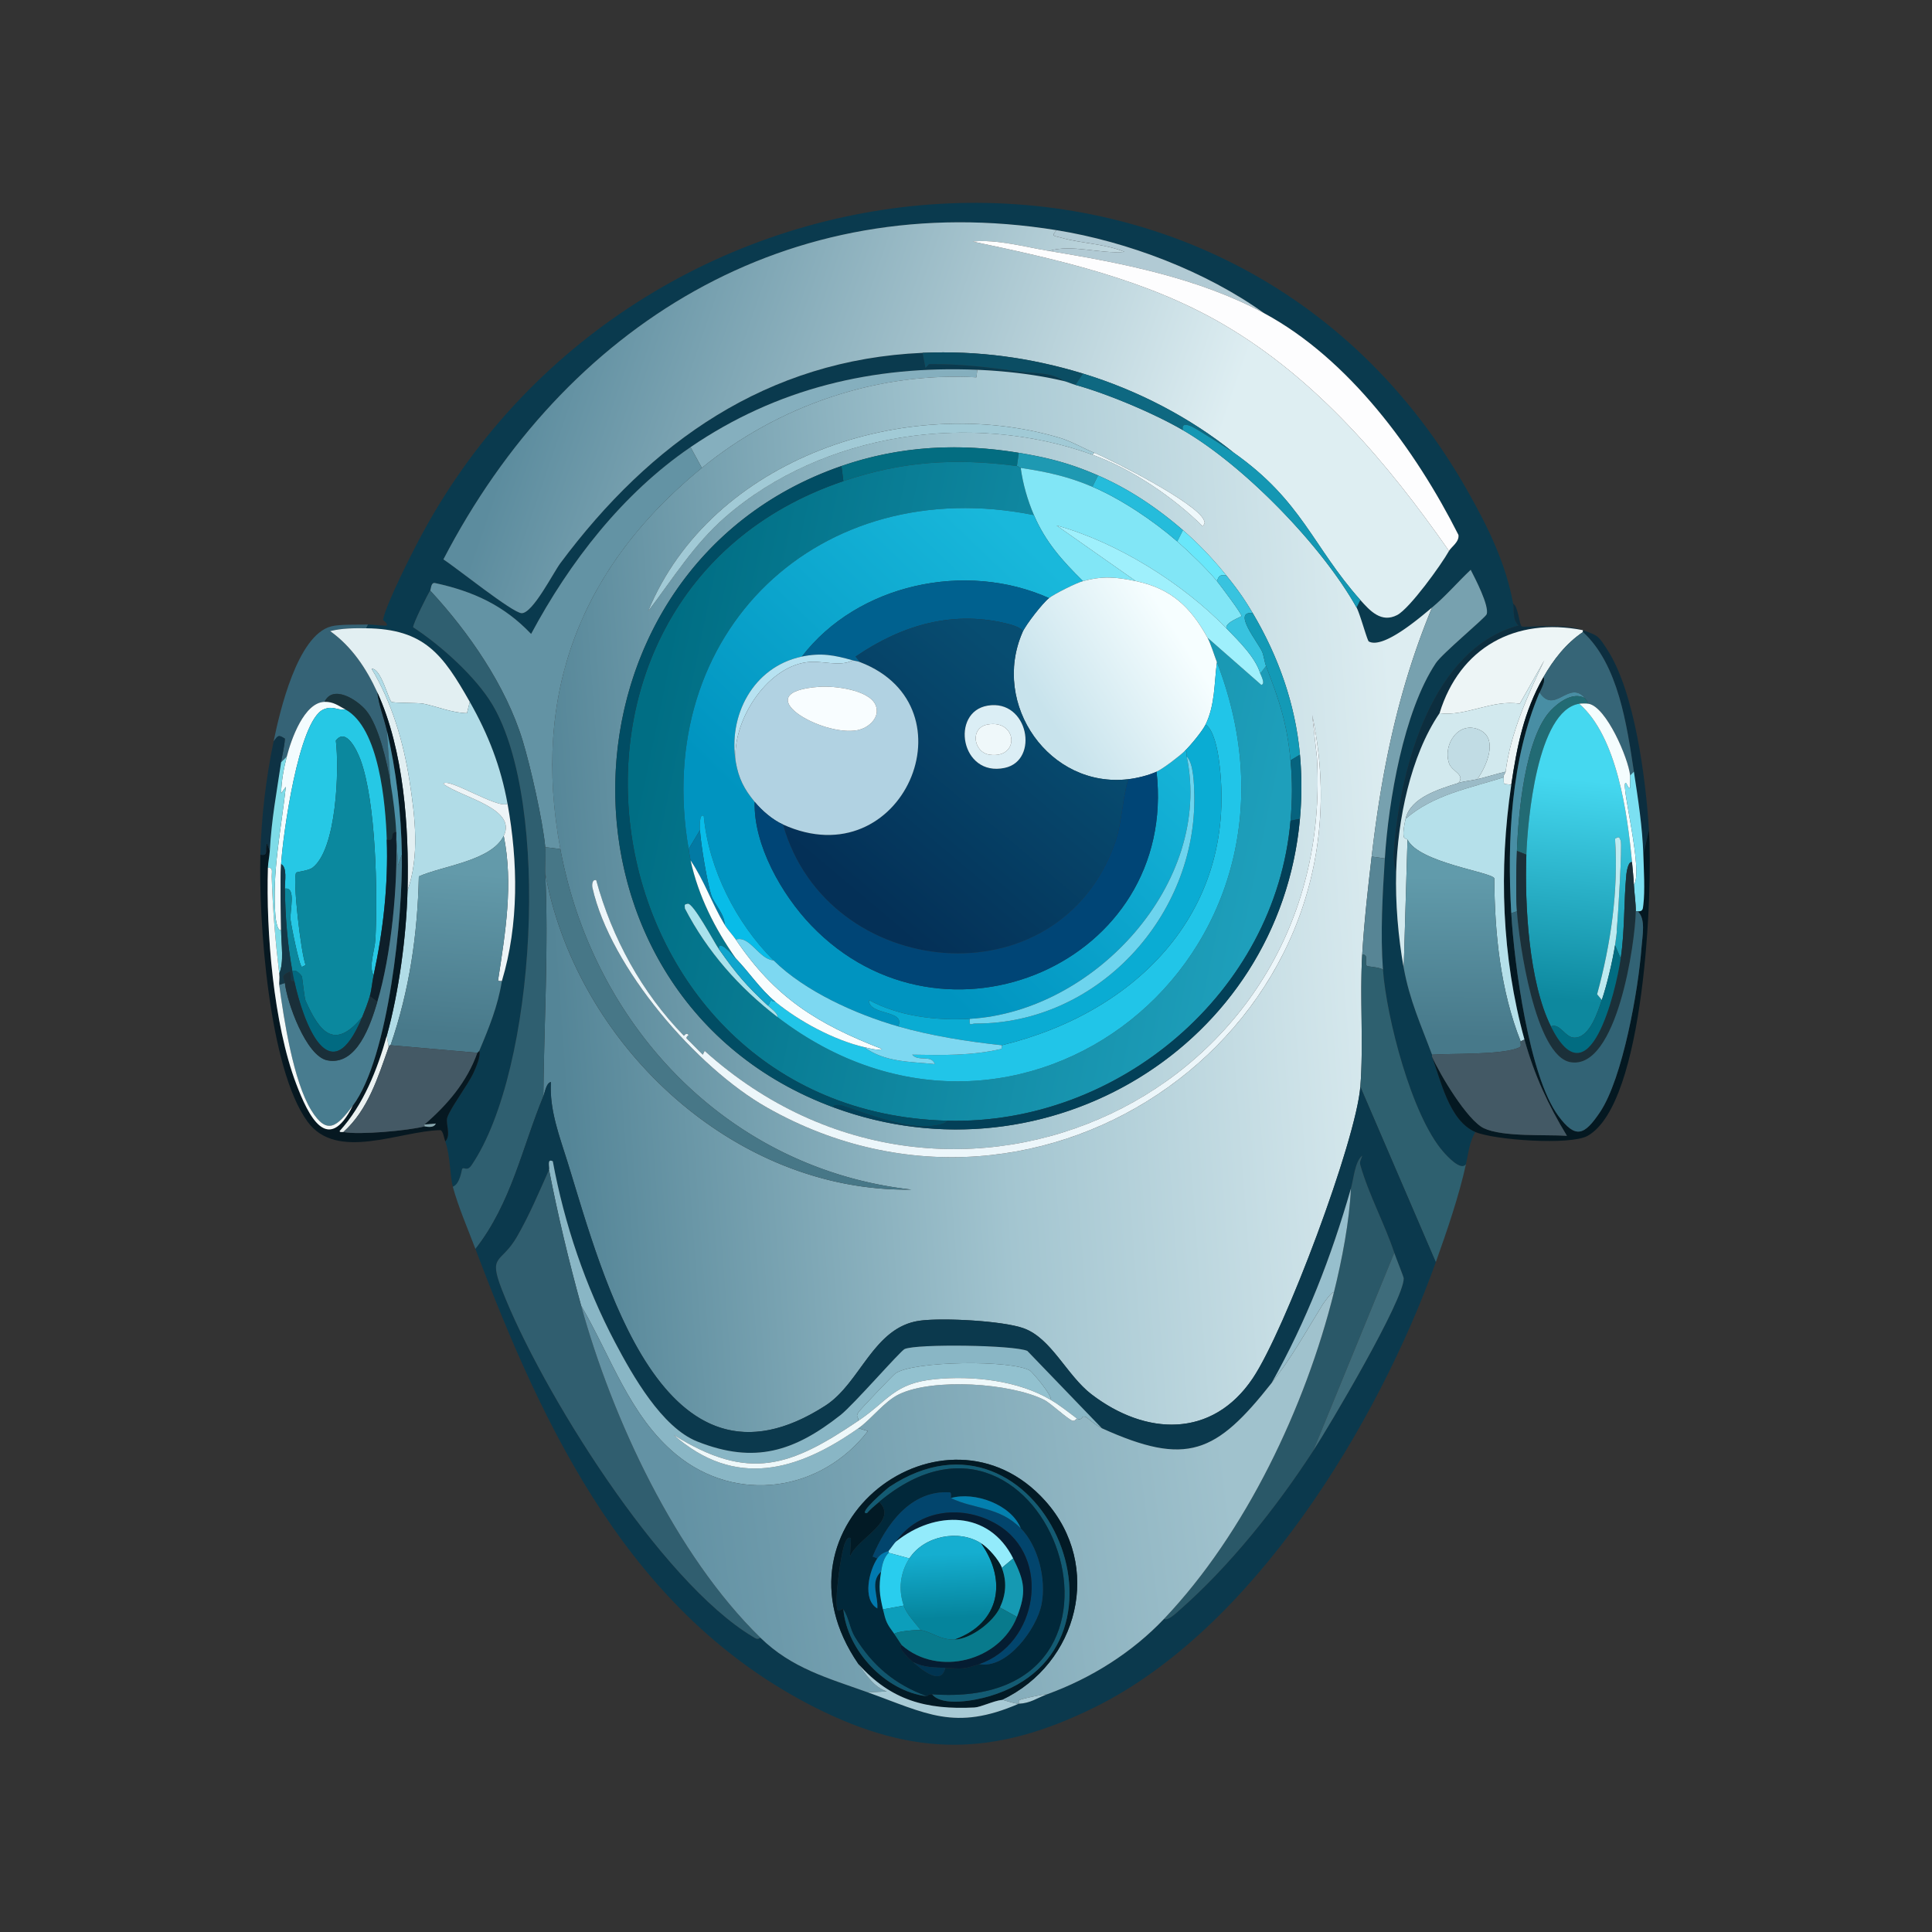 <svg xmlns="http://www.w3.org/2000/svg" width="1024" height="1024"><rect width="100%" height="100%" fill="#333333" stroke="none"/><defs><linearGradient id="a" x1="298.304" x2="747.532" y1="153.519" y2="307.854" gradientUnits="userSpaceOnUse"><stop offset="0%" style="stop-color:#5c8c9e"/><stop offset="74.737%" style="stop-color:#deeef2"/></linearGradient></defs><defs><linearGradient id="b" x1="744.411" x2="292.6" y1="461.996" y2="494.801" gradientUnits="userSpaceOnUse"><stop offset="0%" style="stop-color:#ddedf1"/><stop offset="48.786%" style="stop-color:#a3c5d0"/><stop offset="100%" style="stop-color:#548597"/></linearGradient></defs><defs><linearGradient id="c" x1="344.526" x2="670.521" y1="385.825" y2="453.768" gradientUnits="userSpaceOnUse"><stop offset="0%" style="stop-color:#006e84"/><stop offset="100%" style="stop-color:#1e9fbb"/></linearGradient></defs><defs><linearGradient id="d" x1="579.153" x2="412.451" y1="320.706" y2="494.751" gradientUnits="userSpaceOnUse"><stop offset="0%" style="stop-color:#19b8db"/><stop offset="84.232%" style="stop-color:#0094c0"/></linearGradient></defs><defs><linearGradient id="e" x1="626.343" x2="557.208" y1="338.596" y2="382.69" gradientUnits="userSpaceOnUse"><stop offset="0%" style="stop-color:#f6feff"/><stop offset="100%" style="stop-color:#c8e3ec"/></linearGradient></defs><defs><linearGradient id="f" x1="553.426" x2="456.112" y1="361.824" y2="477.284" gradientUnits="userSpaceOnUse"><stop offset="0%" style="stop-color:#074d71"/><stop offset="100%" style="stop-color:#043057"/></linearGradient></defs><defs><linearGradient id="g" x1="842.097" x2="830.996" y1="413.769" y2="530.241" gradientUnits="userSpaceOnUse"><stop offset="0%" style="stop-color:#45d8f0"/><stop offset="100%" style="stop-color:#0d889e"/></linearGradient></defs><defs><linearGradient id="h" x1="241.391" x2="234.995" y1="462.236" y2="547.997" gradientUnits="userSpaceOnUse"><stop offset="0%" style="stop-color:#639aaa"/><stop offset="100%" style="stop-color:#48798a"/></linearGradient></defs><defs><linearGradient id="i" x1="775.874" x2="775.018" y1="464.834" y2="549.829" gradientUnits="userSpaceOnUse"><stop offset="0%" style="stop-color:#619bab"/><stop offset="100%" style="stop-color:#47798a"/></linearGradient></defs><defs><linearGradient id="j" x1="649.894" x2="361.344" y1="775.469" y2="813.153" gradientUnits="userSpaceOnUse"><stop offset="0%" style="stop-color:#a0c2cd"/><stop offset="100%" style="stop-color:#6392a4"/></linearGradient></defs><defs><linearGradient id="k" x1="502.099" x2="503.755" y1="823.524" y2="857.483" gradientUnits="userSpaceOnUse"><stop offset="0%" style="stop-color:#15aed0"/><stop offset="100%" style="stop-color:#05849c"/></linearGradient></defs><path fill="#0a3a4e" d="M802 320c.493 2.732-.403 9.163 3 11.5-45.923 12.305-62.483 74.915-66 117-.32 3.832-.577 9.961 1 13.5-.483 16.254 1.073 34.979 4 51 3.169 17.345 9.055 30.006 15 46 .109.293-.111.708 0 1 4.416 11.652 8.913 34.014 23 40-3.121 4.946-3.775 11.387-5 17-2.614 3.966-10.055-4.283-12-6.5-16.816-19.169-30.138-71.212-32-96.5-1.408-19.127-.225-39.853 1-59 1.947-30.441 9.927-77.796 27-103.5 3.505-5.277 26.47-24.202 27-26 1.342-4.552-6.13-18.888-8.5-23.5-6.921 6.534-13.176 13.909-20.5 20-5.729 4.764-25.744 22.22-33.5 18-.841-.457-4.66-14.719-6.5-18l2-4c5.183 5.821 11.117 12.306 19.5 8 6.621-3.401 23.474-26.782 27.5-34 1.193-2.14 5.563-4.804 5-8.5-22.607-44.816-57.894-93.201-103-117.5-30.962-22.217-72.285-37.91-110-44-142.405-22.996-260.77 50.676-325 174.5 6.365 3.991 36.698 28.437 41.5 28.5 5.899.078 16.765-21.484 20.5-26.5 47.647-63.98 109.456-107.886 192-111.5l1.5 8c.596-.392 1.694-1.997 2-2 17.339-.19 33.216 1.904 48 4 8.011 1.136 16.585.081 23.5 5-14.57-3.498-31.007-5.364-46-6-55.274-2.344-106.357 9.842-152 41-35.96 24.548-64.087 60.85-84.5 99-14.413-15.168-30.729-22.618-51-27-2.174-.361-2.062 3.334-2.5 4-1.439 2.191-9.424 18.163-9 19.5 14.38 9.333 33.174 26.145 42 41 30.992 52.162 23.175 193.535-11 244-2.506 3.701-4.039.79-5 2-.356.448-1.05 7.971-5 9.5-1.507-5.475-1.321-16.545-4-24 3.183-3.32.133-9.326 1-12.5 1.262-4.62 11.198-17.783 14-24 1.182-2.622 3.939-8.699 3-11.5 5.176-12.188 9.929-23.945 12-37 9.066-30.108 8.596-63.126 3-94-3.572-19.706-10.184-36.719-20-54-14.192-24.983-23.936-38.68-55-39l1-2c1.911-.068 9.79.955 10 .5.589-1.276-2.067-2.661-2-3 1.742-8.788 16.045-36.876 21-46 116.513-214.539 429.008-243.282 554-22 10.604 18.773 20.137 38.093 24 59.5"/><path fill="url(#a)" d="M560 122c-3.026 3.486-1.522 2.816 2.5 4 10.151 2.987 23.217 3.161 33.5 7.5-12.975 1.164-27.956-4.209-40-.5-13.205-2.183-27.329-6.246-40.5-5 45.889 9.672 92.222 20.136 133 44 49.524 28.983 87.069 73.541 119.5 120-4.026 7.218-20.879 30.599-27.5 34-8.383 4.306-14.317-2.179-19.5-8-25.332-28.451-30.821-52.451-67-78-23.475-18.88-51.281-33.24-80-42-27.695-8.447-55.812-12.278-85-11-82.544 3.614-144.353 47.52-192 111.5-3.735 5.016-14.601 26.578-20.5 26.5-4.802-.063-35.135-24.509-41.5-28.5C299.23 172.676 417.595 99.004 560 122" style="fill:url(#a)"/>/&gt;<path fill="#b1cad4" d="M670 166c-34.743-18.717-75.324-26.608-114-33 12.044-3.709 27.025 1.664 40 .5-10.283-4.339-23.349-4.513-33.5-7.5-4.022-1.184-5.526-.514-2.5-4 37.715 6.09 79.038 21.783 110 44"/><path fill="#fdfdfe" d="M556 133c38.676 6.392 79.257 14.283 114 33 45.106 24.299 80.393 72.684 103 117.5.563 3.696-3.807 6.36-5 8.5-32.431-46.459-69.976-91.017-119.5-120-40.778-23.864-87.111-34.328-133-44 13.171-1.246 27.295 2.817 40.5 5"/><path fill="#0b4d63" d="m574 198-4 6c-1.99-.552-4.241-1.578-6-2-6.915-4.919-15.489-3.864-23.5-5-14.784-2.096-30.661-4.19-48-4-.306.003-1.404 1.608-2 2l-1.5-8c29.188-1.278 57.305 2.553 85 11"/><path fill="#85afbe" d="m518 196-.5 4c-52.375-2.97-105.236 15.021-145.5 48l-6-11c45.643-31.158 96.726-43.344 152-41"/><path fill="url(#b)" d="M564 202c1.759.422 4.01 1.448 6 2 17.204 4.773 41.579 15.039 57 24 32.568 18.925 73.564 61.129 92 94 1.84 3.281 5.659 17.543 6.5 18 7.756 4.22 27.771-13.236 33.5-18-17.811 42.962-26.626 85.816-32 132-2 17.19-3.986 34.765-5 52-1.333 22.654.784 47.744-1 70-2.303 28.726-39.952 129.13-57 154.5-21.524 32.03-56.814 30.475-85.5 8.5-13.098-10.034-21.227-29.736-36-35-11.273-4.017-43.151-5.632-55-4-24.653 3.396-31.307 32.954-50 45-86.273 55.594-117.788-68.096-136.5-128.5-4.347-14.033-9.883-28.063-9-43-2.473.452-3.11 5.345-4 7.5.344-39.036 2.815-78.983 1-118 16.619 90.4 99.608 168.956 194 167.5-96.899-10.867-168.5-86.384-186-180.5-15.359-82.606 10.727-149.356 75-202 40.264-32.979 93.125-50.97 145.5-48l.5-4c14.993.636 31.43 2.502 46 6m15 39c20.619 7.462 42.991 22.531 58.5 38 1.104-1.925 1.304-1.712.5-3.5-4.046-8.991-47.522-31.162-58-35.5-6.1-2.525-12.103-6.105-18.5-8-80.94-23.974-184.576 10.861-218 92 13.236-17.393 24.328-35.52 41-50 51.764-44.959 130.734-56.076 194.5-33m-133 6c-156.686 54.119-161.679 281.92-4 340 112.781 41.542 236.108-32.495 247-153a189.6 189.6 0 0 0 0-34c-2.429-26.781-11.41-52.043-25-75-4.69-7.923-8.252-12.869-14-20-7.03-8.723-14.525-16.678-23-24-13.58-11.731-28.474-21.797-45-29-14.617-6.371-26.291-9.414-42-12-31.232-5.141-62.577-3.853-94 7m249.5 132 2.5 22.5C708.306 580.279 504.17 674.518 373.5 557l-1 2c-2.89-2.77-5.589-5.754-8.5-8.5-.759-.716 1.08-1.922 1-2-1.476-1.431-2.411.591-2.5.5-22.266-22.799-38.118-51.807-46.5-82.5-2.273-.581-2.281 2.744-2 4 9.493 42.373 55.11 95.301 92.5 116.5 146.634 83.137 324.333-42.645 289-208" style="fill:url(#b)"/>/&gt;<path fill="#0e6881" d="M654 240c-1.489-1.052-19.951-12.945-22.5-14-1.615-.668-5.506-2.167-4.5 2-15.421-8.961-39.796-19.227-57-24l4-6c28.719 8.76 56.525 23.12 80 42"/><path fill="#a1cad6" d="m580 240-1 1c-63.766-23.076-142.736-11.959-194.5 33-16.672 14.48-27.764 32.607-41 50 33.424-81.139 137.06-115.974 218-92 6.397 1.895 12.4 5.475 18.5 8"/><path fill="#1497b3" d="M654 240c36.179 25.549 41.668 49.549 67 78l-2 4c-18.436-32.871-59.432-75.075-92-94-1.006-4.167 2.885-2.668 4.5-2 2.549 1.055 21.011 12.948 22.5 14"/><path fill="#6393a4" d="M372 248c-64.273 52.644-90.359 119.394-75 202l-8-1c-1.287-13.885-7.827-42.827-12-56.5-8.855-29.009-28.57-57.477-49-79.5.438-.666.326-4.361 2.5-4 20.271 4.382 36.587 11.832 51 27 20.413-38.15 48.54-74.452 84.5-99z"/><path fill="#036d81" d="m540 240-1 7c-32.759-4.276-60.884-2.53-92 8l-1-8c31.423-10.853 62.768-12.141 94-7"/><path fill="#1e99b2" d="m582 252-3 6c-13.008-5.517-24.205-7.93-38-10-.949-.142-1.062-.878-2-1l1-7c15.709 2.586 27.383 5.629 42 12"/><path fill="#eef8fb" d="m579 241 1-1c10.478 4.338 53.954 26.509 58 35.5.804 1.788.604 1.575-.5 3.5-15.509-15.469-37.881-30.538-58.5-38"/><path fill="url(#c)" d="M539 247c.938.122 1.051.858 2 1 1.164 8.572 3.617 17.072 7 25-113.657-22.785-202.82 61.896-183 177 .327 1.897.601 4.212 1 6 4.257 19.096 12.747 35.953 24 52-1.854-1.92-9.191-10.529-9-5-2.403-3.408-13.555-24.559-16.5-24-2.055.39-1.55.576-1.5 2.5 11.854 22.854 28.704 41.918 49 57.5 127.68 98.026 293.759-30.697 233-188-1.419-3.673-3.288-9.889-5-13l28.5 25c2.369-.45-.185-4.958-.5-6l3-4c6.929 17.767 11.193 30.512 13 50 1.034 11.149.966 20.844 0 32-7.894 91.155-91.446 161.419-182 159-191.383-5.112-235.179-278.025-55-339 31.116-10.53 59.241-12.276 92-8" style="fill:url(#c)"/>/&gt;<path fill="#014d64" d="M447 255c-180.179 60.975-136.383 333.888 55 339-.987 2.62-11.436 3.13-13.5 3-13.667-.863-28.271-6.351-42-11-.218-.074-5.637-1.124-4.5 1-157.679-58.08-152.686-285.881 4-340z"/><path fill="#81e6f6" d="M579 258c15.151 6.426 32.583 18.162 45 29 6.003 5.24 16.112 14.966 21 21 1.648 2.034 13.274 17.403 13 18.5-.161.644-8.637 3.25-8 6.5-23.201-23.965-58.029-45.648-90-54.5l42 29.5c-10.393-2.164-17.42-2.838-28 0-10.827-10.642-19.939-20.794-26-35-3.383-7.928-5.836-16.428-7-25 13.795 2.07 24.992 4.483 38 10"/><path fill="#25bcdb" d="m627 281-3 6c-12.417-10.838-29.849-22.574-45-29l3-6c16.526 7.203 31.42 17.269 45 29"/><path fill="url(#d)" d="M548 273c6.061 14.206 15.173 24.358 26 35-3.528.946-15.107 6.738-18 9-44.104-19.754-101.457-7.548-131 31-25.925 5.45-39.231 31.402-35 56 1.459 8.482 4.423 14.319 10 21-.655 22.745 14.271 49.102 30 65.5 70.052 73.029 194.433 19.877 183-81.5 3.625-1.674 11.91-8.045 15-11 1.696.101.776 1.925 1 3 13.92 66.946-49.024 135.254-115 139-17.807 1.011-37.661-1.321-53.5-10 .015 8.511 19.84 5.04 15.5 14-22.228-6.369-49.466-18.593-66-35-19.789-19.636-34.413-48.508-37-76.5-2.598-1.914-2.022 7.113-2 7.5l-6 10c-19.82-115.104 69.343-199.785 183-177" style="fill:url(#d)"/>/&gt;<path fill="#9ff0fc" d="M650 333c6.446 6.658 15.349 15.236 18 24 .315 1.042 2.869 5.55.5 6L640 338c-8.988-16.334-19.35-26.117-38-30l-42-29.5c31.971 8.852 66.799 30.535 90 54.5"/><path fill="#69e7fa" d="M650 305c-3.337-.402-3.912-.048-5 3-4.888-6.034-14.997-15.76-21-21l3-6c8.475 7.322 15.97 15.277 23 24"/><path fill="#77a1af" d="m734 455-7-1c5.374-46.184 14.189-89.038 32-132 7.324-6.091 13.579-13.466 20.5-20 2.37 4.612 9.842 18.948 8.5 23.5-.53 1.798-23.495 20.723-27 26-17.073 25.704-25.053 73.059-27 103.5"/><path fill="#38c3df" d="M650 305c5.748 7.131 9.31 12.077 14 20-11.22-1.411 2.869 15.508 5 20.5.786 1.84 1.35 5.834 2 7.5l-3 4c-2.651-8.764-11.554-17.342-18-24-.637-3.25 7.839-5.856 8-6.5.274-1.097-11.352-16.466-13-18.5 1.088-3.048 1.663-3.402 5-3"/><path fill="url(#e)" d="M602 308c18.65 3.883 29.012 13.666 38 30 1.712 3.111 3.581 9.327 5 13-1.486 11.217-.947 22.524-6 33-1.671 3.464-8.1 11.227-11 14-3.09 2.955-11.375 9.326-15 11-4.249 1.962-10.286 3.448-15 4-41.694 4.883-72.858-39.538-56-78 1.739-3.968 10.58-15.327 14-18 2.893-2.262 14.472-8.054 18-9 10.58-2.838 17.607-2.164 28 0" style="fill:url(#e)"/>/&gt;<path fill="#00618f" d="M556 317c-3.42 2.673-12.261 14.032-14 18 .267-2.014-5.224-3.655-6.5-4-29.566-8.001-57.444.166-82 17l2.5 3c-1.779-.687-2.693-.628-4-1-9.647-2.75-16.779-4.149-27-2 29.543-38.548 86.896-50.754 131-31"/><path fill="#2f5f70" d="M289 449c.425 4.589-.202 9.666 0 14 1.815 39.017-.656 78.964-1 118-11.319 27.397-16.896 56.513-36 81-4.08-10.796-8.937-21.876-12-33 3.95-1.529 4.644-9.052 5-9.5.961-1.21 2.494 1.701 5-2 34.175-50.465 41.992-191.838 11-244-8.826-14.855-27.62-31.667-42-41-.424-1.337 7.561-17.309 9-19.5 20.43 22.023 40.145 50.491 49 79.5 4.173 13.673 10.713 42.615 12 56.5"/><path fill="#0c2e3f" d="M839 334c-36.044-7.057-65.362 9.358-76 44-15.446 22.632-22.187 56.626-23 84-1.577-3.539-1.32-9.668-1-13.5 3.517-42.085 20.077-104.695 66-117-3.403-2.337-2.507-8.768-3-11.5 2.718 1.362 3.33 11.371 4.5 12 1.537.827 22.127-1.793 32.5 2"/><path fill="#139ab6" d="M664 325c13.59 22.957 22.571 48.219 25 75l-5 3c-1.807-19.488-6.071-32.233-13-50-.65-1.666-1.214-5.66-2-7.5-2.131-4.992-16.22-21.911-5-20.5"/><path fill="url(#f)" d="M542 335c-16.858 38.462 14.306 82.883 56 78-3.328 10.968-3.185 22.546-7 33.5-29.895 85.834-152.689 73.454-176-9.5 63.355 28.754 102.144-62.376 41-86l-2.5-3c24.556-16.834 52.434-25.001 82-17 1.276.345 6.767 1.986 6.5 4m-18.5 39c-19.965 3.34-14.323 37.937 9 33 18.56-3.929 12.497-36.596-9-33" style="fill:url(#f)"/>/&gt;<path fill="#356376" d="m195 331-1 2c-6.415-.066-12.726-.069-19 1.5 11.448 8.197 19.192 19.821 25 32.5.813 6.748 3.434 13.333 5 20l2 28c-1.782-10.549-6.266-30.502-13-38.5-4.869-5.782-17.59-13.785-22-4.5-10.765.301-17.637 19.728-20 29l-3 3c.624-4.203 1.778-8.24 2-12.5-3.585-2.34-3.693-1.549-6 1.5 3.247-15.715 12.539-56.275 30.5-61 4.567-1.202 14.411-.82 19.5-1"/><path fill="#e2eff2" d="M194 333c31.064.32 40.808 14.017 55 39l-1.5 6c-7.987-.179-15.321-3.408-23-5-2.898-.601-15.54-.284-17-1-1.512-.741-5.569-18.015-10.5-17.5 10.653 17.75 16.822 38.657 20 59 3.1 19.839 5.41 40.284-1 58.5.853-33.581-1.982-74.397-16-105-5.808-12.679-13.552-24.303-25-32.5 6.274-1.569 12.585-1.566 19-1.5"/><path fill="#edf5f6" d="M839 334v1c-8.947 5.973-15.725 14.721-21 24-10.345 18.196-13.967 36.559-17 57-4.439-.932-3.907.738-4-4-.038-1.917.869-2.009 1-3 2.765-20.984 11.593-40.131 20.5-59l-13 23c-14.61-2.381-28.482 6.91-42.5 5 10.638-34.642 39.956-51.057 76-44"/><path fill="#0c2e3f" d="m874 440-3 13c-.498-14.879-2.772-29.361-5-44-3.727-24.492-8.158-56.735-27-74v-1c8.097 2.961 8.036 2.772 13 10.5 14.568 22.682 20.309 68.67 22 95.5"/><path fill="#366577" d="m866 409-2 2c-.951-9.1-12.57-36.273-22-38-.498-.985-1.308-2.181-2-3-8.414-9.967-16.043 9.105-24-3 .743-1.743 3.381-6.446 2-8 5.275-9.279 12.053-18.027 21-24 18.842 17.265 23.273 49.508 27 74"/><path fill="#b7e2f1" d="M452 350c-7.209 3.667-16.192-.134-24.5 1-21.81 2.977-39.825 32.037-37.5 53-4.231-24.598 9.075-50.55 35-56 10.221-2.149 17.353-.75 27 2"/><path fill="#b1d2e2" d="M456 351c61.144 23.624 22.355 114.754-41 86-5.593-2.539-11.066-7.287-15-12-5.577-6.681-8.541-12.518-10-21-2.325-20.963 15.69-50.023 37.5-53 8.308-1.134 17.291 2.667 24.5-1 1.307.372 2.221.313 4 1m-21.5 13c-40.083 2.715 1.08 26.727 20 23 6.26-1.233 12.397-7.161 9.5-13.5-3.635-7.954-21.834-10.019-29.5-9.5"/><path fill="#d2e9ee" d="M798 409c-5.043 1.219-9.944 2.797-15 4 4.856-6.823 11.205-21.222 1.5-26-11.156-5.493-19.906 7.408-16.5 17.5 1.523 4.513 8.77 5.919 5 10.5-10.237 3.245-25.506 7.735-28 19-.602 2.717-1.518 6.845-1 9.5.159.814 1.944 1.388 2 1.5l-2 68c-2.927-16.021-4.483-34.746-4-51 .813-27.374 7.554-61.368 23-84 14.018 1.91 27.89-7.381 42.5-5l13-23c-8.907 18.869-17.735 38.016-20.5 59"/><path fill="#21c5e8" d="M412 539c.656-1.609-3.763-4.849-5-6 2.231-2.537-.253-3.315 4-2 12.679 10.415 30.916 20.185 47 24 11.112 8.157 24.567 7.618 37.5 9-1.779-5.231-8.751-1.111-12-5 15.754.297 31.585.588 47-3 .856-.199.4-1.976.5-2 72.239-17.554 125.976-72.229 115-151.5-.765-5.525-2.687-15.572-7-18.5 5.053-10.476 4.514-21.783 6-33 60.759 157.303-105.32 286.026-233 188"/><path fill="#b1dce7" d="M249 372c9.816 17.281 16.428 34.294 20 54-4.919 3.075-32.077-14.513-34-10.5 9.785 7.232 39.179 12.919 32 27.5-6.568 13.34-32.515 15.908-45 21.5-.657 30.839-5.004 60.426-15 89.5-.023.067-.508-.382-1 1l-1-6c6.458-23.266 10.386-52.84 11-77 6.41-18.216 4.1-38.661 1-58.5-3.178-20.343-9.347-41.25-20-59 4.931-.515 8.988 16.759 10.5 17.5 1.46.716 14.102.399 17 1 7.679 1.592 15.013 4.821 23 5z"/><path fill="#041821" d="M816 367c-15.172 35.611-17.237 78.575-15 117 1.543 26.517 9.385 86.462 25 107.5 9.134 12.307 13.741 10.26 22-2 12.091-17.949 20.392-65.071 22-87 .487-6.646 2.436-15.554-2-19.5 2.895.16 2.721-1.343 3-3.5.903-6.971.248-19.085 0-26.5l3-13c1.99 31.579-2.074 144.861-32.5 162-9.151 5.155-49.503 2.248-59.5-2-14.087-5.986-18.584-28.348-23-40 4.04 9.314 18.748 33.889 27.5 38 10.052 4.722 32.697 3.27 44 4-10.031-16.496-17.337-32.334-22.5-51-12.066-43.625-13.633-90.296-7-135 3.033-20.441 6.655-38.804 17-57 1.381 1.554-1.257 6.257-2 8"/><path fill="#f8fdff" d="M434.5 364c7.666-.519 25.865 1.546 29.5 9.5 2.897 6.339-3.24 12.267-9.5 13.5-18.92 3.727-60.083-20.285-20-23"/><path fill="#061821" d="M216 472c-.614 24.16-4.542 53.734-11 77-4.956 17.856-12.409 36.662-25 50.5.161.82 1.393.38 2 .5 8.309 1.636 34.409-.733 43-3 .299-.079 4.847 1.335 6-1.5l-6 .5c12.071-10.385 22.609-22.713 28-38l1-1c.939 2.801-1.818 8.878-3 11.5-2.802 6.217-12.738 19.38-14 24-.867 3.174 2.183 9.18-1 12.5-.661-1.839-1.067-5.327-2.5-6-21.569.385-54.982 16.742-70.5-4.5-20.618-28.224-25.949-106.806-25-141.5 4.78.892 2.128-3.077 3.5-6l1.5 4c-.175 3.101-.906 5.948-1 9-1.041 33.91 2.969 82.839 15 114.5 6.324 16.642 16.646 38.279 30 11.5 19.159-25.472 26.531-101.104 26-133-.369-22.151-2.944-44.473-8-66-1.566-6.667-4.187-13.252-5-20 14.018 30.603 16.853 71.419 16 105"/><path fill="#488ea4" d="M840 370c-6.198-3.406-13.755 2.06-18 6.5-13.709 14.34-17.332 55.095-18 74.5-.342 9.945-.628 22.166 0 32l-3 1c-2.237-38.425-.172-81.389 15-117 7.957 12.105 15.586-6.967 24 3"/><path fill="#19343c" d="M207 415c1.397 8.268 2.605 17.656 3 26-3.981.047.079 5.17-5 4-.646-19.001-3.971-59.267-22-69-3.639-1.965-6.319-4.131-11-4 4.41-9.285 17.131-1.282 22 4.5 6.734 7.998 11.218 27.951 13 38.5"/><path fill="#226b74" d="M840 370c.692.819 1.502 2.015 2 3-1.109-.203-3.857-.184-5 0-22.338 3.603-27.379 62.446-28 80l-5-2c.668-19.405 4.291-60.16 18-74.5 4.245-4.44 11.802-9.906 18-6.5"/><path fill="#f3fcfe" d="M172 372c4.681-.131 7.361 2.035 11 4-4.574.611-6.378-2.164-11.5 0-13.364 5.647-21.683 67.764-22.5 82-.642 11.181-.08 23.68 0 35-2.163.623-2.915-6.501-3-7.5-1.941-22.895 3.077-46.157 5.5-68.5l-2.5 3.5c.124-6.501 1.382-13.152 3-19.5 2.363-9.272 9.235-28.699 20-29"/><path fill="url(#g)" d="M865 457c-2.067-.761-2.918 5.643-3 6.5-1.407 14.63-.766 29.567-3 44.5l-3-7c.371-2.392.691-5.073 1-7.5.028-.222-.266.435 0-2 .598-5.472 2.899-43.878 2-46-.816-1.927-.771-2.182-3-1 1.834 27.73-2.228 55.802-9.5 82.5l2.5 3c-2.072 5.997-6.325 20.008-14.5 20-4.964-.005-7.719-7.985-12.5-6-11.754-23.591-13.932-64.667-13-91 .621-17.554 5.662-76.397 28-80 20.056 17.344 25.555 58.053 28 84" style="fill:url(#g)"/>/&gt;<path fill="#f4fdfe" d="M842 373c9.43 1.727 21.049 28.9 22 38 .221 2.114-.153 4.36 0 6.5-1.066 1.039-1.75-2.981-2.5-2.5-2.296 1.472 9.634 46.821 4.5 54-.188-3.727-.643-8.214-1-12-2.445-25.947-7.944-66.656-28-84 1.143-.184 3.891-.203 5 0"/><path fill="#dbeef5" d="M523.5 374c21.497-3.596 27.56 29.071 9 33-23.323 4.937-28.965-29.66-9-33m0 10c-9.643 1.716-7.532 14.813 1 16 16.248 2.26 14.811-18.813-1-16"/><path fill="#26c8e5" d="M183 376c18.029 9.733 21.354 49.999 22 69 .824 24.212-1.91 48.388-7 72-2.733-5.074.676-12.981 1-19.5 1.201-24.15.3-72.793-8-95-1.763-4.717-7.551-17.06-13-10 1.893 15.243.438 57.994-12.5 67.5-2.004 1.472-8.247 2.136-8.5 2.5-2.073 2.981 2.48 42.745 5 49l-2 1c-1.445-.808-5.597-21.655-6-25-.539-4.477 3.189-17.522-3-16.5-.055-3.99 1.338-11.274-2-13 .817-14.236 9.136-76.353 22.5-82 5.122-2.164 6.926.611 11.5 0"/><path fill="#ecf6fa" d="M695.5 379c35.333 165.355-142.366 291.137-289 208-37.39-21.199-83.007-74.127-92.5-116.5-.281-1.256-.273-4.581 2-4 8.382 30.693 24.234 59.701 46.5 82.5.089.091 1.024-1.931 2.5-.5.08.078-1.759 1.284-1 2 2.911 2.746 5.61 5.73 8.5 8.5l1-2C504.17 674.518 708.306 580.279 698 401.5z"/><path fill="#eff8fa" d="M523.5 384c15.811-2.813 17.248 18.26 1 16-8.532-1.187-10.643-14.284-1-16"/><path fill="#0aacd3" d="M531 554c-17.999-1.919-37.58-5.009-55-10 4.34-8.96-15.485-5.489-15.5-14 15.839 8.679 35.693 11.011 53.5 10-.351 4.356.537 2.49 3 2.5 64.84.252 117.271-57.121 116-121-.105-5.291-.319-17.177-4-20.5-.224-1.075.696-2.899-1-3 2.9-2.773 9.329-10.536 11-14 4.313 2.928 6.235 12.975 7 18.5 10.976 79.271-42.761 133.946-115 151.5"/><path fill="#c1dce4" d="M783 413c-3.415.813-6.66.941-10 2 3.77-4.581-3.477-5.987-5-10.5-3.406-10.092 5.344-22.993 16.5-17.5 9.705 4.778 3.356 19.177-1.5 26"/><path fill="#4b92a9" d="m213 453-2 5.5-1-15.5c-.023-.66.031-1.341 0-2-.395-8.344-1.603-17.732-3-26l-2-28c5.056 21.527 7.631 43.849 8 66"/><path fill="#0e3244" d="M149 404c-2.479 16.693-5.025 29.75-6 47l-1.5-4c-1.372 2.923 1.28 6.892-3.5 6 .551-20.154 2.93-40.3 7-60 2.307-3.049 2.415-3.84 6-1.5-.222 4.26-1.376 8.297-2 12.5"/><path fill="#0b889e" d="M198 517c-.782 3.629-.962 7.367-2 11-1.03 3.606-2.566 7.518-4 11-14.682 17.809-22.525 8.224-30-8.5-.712-1.592-1.741-12.396-2-13-.11-.257-3.287-4.465-5-2.5-2.678-14.645-3.797-29.166-4-44 6.189-1.022 2.461 12.023 3 16.5.403 3.345 4.555 24.192 6 25l2-1c-2.52-6.255-7.073-46.019-5-49 .253-.364 6.496-1.028 8.5-2.5 12.938-9.506 14.393-52.257 12.5-67.5 5.449-7.06 11.237 5.283 13 10 8.3 22.207 9.201 70.85 8 95-.324 6.519-3.733 14.426-1 19.5"/><path fill="#06637e" d="m689 434-5 1c.966-11.156 1.034-20.851 0-32l5-3a189.6 189.6 0 0 1 0 34"/><path fill="#7edbe7" d="M152 401c-1.618 6.348-2.876 12.999-3 19.5l2.5-3.5c-2.423 22.343-7.441 45.605-5.5 68.5.085.999.837 8.123 3 7.5.05 7.117 1.618 17.231-1 23-2.12-18.069-3.386-33.306-4-51.5-.062-1.829 1.009-4.935-2-4.5.094-3.052.825-5.899 1-9 .975-17.25 3.521-30.307 6-47z"/><path fill="#6dd4ee" d="M514 540c65.976-3.746 128.92-72.054 115-139 3.681 3.323 3.895 15.209 4 20.5 1.271 63.879-51.16 121.252-116 121-2.463-.01-3.351 1.856-3-2.5"/><path fill="#004576" d="M613 409c11.433 101.377-112.948 154.529-183 81.5-15.729-16.398-30.655-42.755-30-65.5 3.934 4.713 9.407 9.461 15 12 23.311 82.954 146.105 95.334 176 9.5 3.815-10.954 3.672-22.532 7-33.5 4.714-.552 10.751-2.038 15-4"/><path fill="#9bbbc7" d="M798 409c-.131.991-1.038 1.083-1 3-18.237 5.833-37.165 9.102-52 22 2.494-11.265 17.763-15.755 28-19 3.34-1.059 6.585-1.187 10-2 5.056-1.203 9.957-2.781 15-4"/><path fill="#7be0f2" d="M871 453c.248 7.415.903 19.529 0 26.5-.279 2.157-.105 3.66-3 3.5h-1c.066-4.067-.782-9.684-1-14 5.134-7.179-6.796-52.528-4.5-54 .75-.481 1.434 3.539 2.5 2.5-.153-2.14.221-4.386 0-6.5l2-2c2.228 14.639 4.502 29.121 5 44"/><path fill="#b5e0ea" d="M801 416c-6.633 44.704-5.066 91.375 7 135-.417.117-1.956.897-2 1-10.778-27.225-13.795-57.172-14-86.5-1.594-3.36-39.891-8.223-46-20.5-.056-.112-1.841-.686-2-1.5-.518-2.655.398-6.783 1-9.5 14.835-12.898 33.763-16.167 52-22 .093 4.738-.439 3.068 4 4"/><path fill="#edf4f7" d="M269 426c5.596 30.874 6.066 63.892-3 94 .016-.102-2.12.28-2-.5 3.882-25.303 8.123-50.953 3-76.5 7.179-14.581-22.215-20.268-32-27.5 1.923-4.013 29.081 13.575 34 10.5"/><path fill="#08bce8" d="M410 509c-7.615-.422-12.656-13.445-20-11-1.818-2.695-4.336-5.216-6-8 .218-5.236-5.492-10.914-7-15.5-2.224-6.764-5.588-27.285-6-34.5-.022-.387-.598-9.414 2-7.5 2.587 27.992 17.211 56.864 37 76.5"/><path fill="#034058" d="M689 434c-10.892 120.505-134.219 194.542-247 153-1.137-2.124 4.282-1.074 4.5-1 13.729 4.649 28.333 10.137 42 11 2.064.13 12.513-.38 13.5-3 90.554 2.419 174.106-67.845 182-159z"/><path fill="#027aa4" d="M384 490c-6.684-11.183-10.711-23.265-18-34-.399-1.788-.673-4.103-1-6l6-10c.412 7.215 3.776 27.736 6 34.5 1.508 4.586 7.218 10.264 7 15.5"/><path fill="#0e1f2a" d="M210 441c.031.659-.023 1.34 0 2 .912 26.239-2.527 62.925-10 88l-4-3c1.038-3.633 1.218-7.371 2-11 5.09-23.612 7.824-47.788 7-72 5.079 1.17 1.019-3.953 5-4"/><path fill="#487c8f" d="M213 453c.531 31.896-6.841 107.528-26 133-8.272 10.998-13.574 16.114-22 2.5-9.535-15.406-14.558-48.285-17-66.5l3-1c1.028 9.978 11.16 38.813 22.5 41 15.789 3.045 22.996-19.244 26.5-31 7.473-25.075 10.912-61.761 10-88l1 15.5z"/><path fill="url(#h)" d="M266 520c-2.071 13.055-6.824 24.812-12 37l-1 1-46-4c9.996-29.074 14.343-58.661 15-89.5 12.485-5.592 38.432-8.16 45-21.5 5.123 25.547.882 51.197-3 76.5-.12.78 2.016.398 2 .5" style="fill:url(#h)"/>/&gt;<path fill="url(#i)" d="M806 552c-.316.743.551 2.444-.5 3-8.09 4.278-36.488 3.256-46.5 4-5.945-15.994-11.831-28.655-15-46l2-68c6.109 12.277 44.406 17.14 46 20.5.205 29.328 3.222 59.275 14 86.5" style="fill:url(#i)"/>/&gt;<path fill="#bdeaf0" d="M856 501c-1.255 8.092-4.343 21.311-7 29l-2.5-3c7.272-26.698 11.334-54.77 9.5-82.5 2.229-1.182 2.184-.927 3 1 .899 2.122-1.402 40.528-2 46-.266 2.435.028 1.778 0 2-.309 2.427-.629 5.108-1 7.5"/><path fill="#477787" d="M297 450c17.5 94.116 89.101 169.633 186 180.5-94.392 1.456-177.381-77.1-194-167.5-.202-4.334.425-9.411 0-14z"/><path fill="#1b3039" d="M809 453c-.932 26.333 1.246 67.409 13 91 20.387 40.918 34.401-18.627 37-36 2.234-14.933 1.593-29.87 3-44.5.082-.857.933-7.261 3-6.5.357 3.786.812 8.273 1 12 .218 4.316 1.066 9.933 1 14-.266 16.471-9.851 83.975-34.5 80-18.945-3.056-27.509-64.465-28.5-80-.628-9.834-.342-22.055 0-32z"/><path fill="#578595" d="M734 455c-1.225 19.147-2.408 39.873-1 59-1.262-1.371-8.2-1.683-8.5-2-1.539-1.623 1.276-6.305-2.5-6 1.014-17.235 3-34.81 5-52z"/><path fill="#f8fdfe" d="M384 490c1.664 2.784 4.182 5.305 6 8 20.672 30.634 42.955 44.615 77.5 58-2.008.993-7.265-.47-9.5-1-16.084-3.815-34.321-13.585-47-24-8.007-6.578-13.959-15.71-21-23-11.253-16.047-19.743-32.904-24-52 7.289 10.735 11.316 22.817 18 34"/><path fill="#143948" d="M151 471c.203 14.834 1.322 29.355 4 44 .312 1.708.635 3.314 1 5-3.545.755-1.029-3.858-2.5-5-5.185 2.458-2.819 2.902-2.5 6l-3 1c-.153-1.14.302-3.426 0-6 2.618-5.769 1.05-15.883 1-23-.08-11.32-.642-23.819 0-35 3.338 1.726 1.945 9.01 2 13"/><path fill="#f4f9f9" d="M148 516c.302 2.574-.153 4.86 0 6 2.442 18.215 7.465 51.094 17 66.5 8.426 13.614 13.728 8.498 22-2.5-13.354 26.779-23.676 5.142-30-11.5-12.031-31.661-16.041-80.59-15-114.5 3.009-.435 1.938 2.671 2 4.5.614 18.194 1.88 33.431 4 51.5"/><path fill="#a8e2ec" d="M381 503c9.211 13.06 14.161 18.992 26 30 1.237 1.151 5.656 4.391 5 6-20.296-15.582-37.146-34.646-49-57.5-.05-1.924-.555-2.11 1.5-2.5 2.945-.559 14.097 20.592 16.5 24"/><path fill="#326375" d="M804 483c.991 15.535 9.555 76.944 28.5 80 24.649 3.975 34.234-63.529 34.5-80h1c4.436 3.946 2.487 12.854 2 19.5-1.608 21.929-9.909 69.051-22 87-8.259 12.26-12.866 14.307-22 2-15.615-21.038-23.457-80.983-25-107.5Z"/><path fill="#7dd8f1" d="M410 509c16.534 16.407 43.772 28.631 66 35 17.42 4.991 37.001 8.081 55 10-.1.024.356 1.801-.5 2-15.415 3.588-31.246 3.297-47 3 3.249 3.889 10.221-.231 12 5-12.933-1.382-26.388-.843-37.5-9 2.235.53 7.492 1.993 9.5 1-34.545-13.385-56.828-27.366-77.5-58 7.344-2.445 12.385 10.578 20 11"/><path fill="#0ea5cd" d="M390 508c7.041 7.29 12.993 16.422 21 23-4.253-1.315-1.769-.537-4 2-11.839-11.008-16.789-16.94-26-30-.191-5.529 7.146 3.08 9 5"/><path fill="#016c81" d="M859 508c-2.599 17.373-16.613 76.918-37 36 4.781-1.985 7.536 5.995 12.5 6 8.175.008 12.428-14.003 14.5-20 2.657-7.689 5.745-20.908 7-29z"/><path fill="#2e606f" d="M733 514c1.862 25.288 15.184 77.331 32 96.5 1.945 2.217 9.386 10.466 12 6.5-3.573 16.368-10.002 35.279-16 52l-40-93c1.784-22.256-.333-47.346 1-70 3.776-.305.961 4.377 2.5 6 .3.317 7.238.629 8.5 2"/><path fill="#016a81" d="M192 539c-16.993 41.267-31.131 3.5-36-19a154 154 0 0 1-1-5c1.713-1.965 4.89 2.243 5 2.5.259.604 1.288 11.408 2 13 7.475 16.724 15.318 26.309 30 8.5"/><path fill="#1a2f39" d="M156 520c4.869 22.5 19.007 60.267 36 19 1.434-3.482 2.97-7.394 4-11l4 3c-3.504 11.756-10.711 34.045-26.5 31-11.34-2.187-21.472-31.022-22.5-41-.319-3.098-2.685-3.542 2.5-6 1.471 1.142-1.045 5.755 2.5 5"/><path fill="#eaf1f1" d="M206 555c-5.704 16.038-10.871 33.171-24 45-.607-.12-1.839.32-2-.5 12.591-13.838 20.044-32.644 25-50.5z"/><path fill="#435965" d="M759 560c-.111-.292.109-.707 0-1 10.012-.744 38.41.278 46.5-4 1.051-.556.184-2.257.5-3 .044-.103 1.583-.883 2-1 5.163 18.666 12.469 34.504 22.5 51-11.303-.73-33.948.722-44-4-8.752-4.111-23.46-28.686-27.5-38"/><path fill="#445965" d="M253 558c-5.391 15.287-15.929 27.615-28 38v1c-8.591 2.267-34.691 4.636-43 3 13.129-11.829 18.296-28.962 24-45 .492-1.382.977-.933 1-1z"/><path fill="#0b394d" d="m721 576 40 93c-30.76 85.747-96.824 194.518-181 236-52.815 26.027-95.182 26.652-148 0-97.37-49.132-143.406-146.167-180-243 19.104-24.487 24.681-53.603 36-81 .89-2.155 1.527-7.048 4-7.5-.883 14.937 4.653 28.967 9 43 18.712 60.404 50.227 184.094 136.5 128.5 18.693-12.046 25.347-41.604 50-45 11.849-1.632 43.727-.017 55 4 14.773 5.264 22.902 24.966 36 35 28.686 21.975 63.976 23.53 85.5-8.5 17.048-25.37 54.697-125.774 57-154.5m-5 54c-10.472 36.373-23.489 70.032-42 103-29.464 37.343-44.914 44.414-90 24l-39.5-41c-7.2-3.138-58.254-3.836-65-1-2.249.945-27.067 29.539-34 35-24.364 19.191-45.503 26.169-76 14-18.761-7.486-34.315-35.097-43.5-52.5-15.698-29.743-26.905-62.881-33-96-3.374-1.718-1.496 3.366-2 4.5-5.283 11.894-10.488 24.209-17 35.5-8.417 14.596-15.369 9.019-8 28 20.611 53.086 83.969 154.745 133 184 1.537.917 2.39 1.723 4 .5 16.717 16.325 35.922 21.437 57 29 30.888 11.082 45.964 20.754 80 6 6.282-.279 9.546-3.014 15-5 23.377-8.511 44.992-22.09 62-40 1.833 1.305 6.223-2.885 7.5-4 27.157-23.702 51.844-54.827 71.5-85 8.583-13.175 48.252-80.186 48-91.5-.016-.72-4.213-11.13-5-13.5-5.097-15.352-13.543-30.846-18-46.5-.544-1.911.605-3.321 1-5-3.961 3.394-4.482 12.226-6 17.5"/><path fill="#85a5ad" d="M225 597v-1l6-.5c-1.153 2.835-5.701 1.421-6 1.5"/><path fill="#2a5868" d="m739 664-43 105c-19.656 30.173-44.343 61.298-71.5 85-1.277 1.115-5.667 5.305-7.5 4 43.286-45.581 74.859-112.278 90-173 4.259-17.08 8.268-37.932 9-55 1.518-5.274 2.039-14.106 6-17.5-.395 1.679-1.544 3.089-1 5 4.457 15.654 12.903 31.148 18 46.5"/><path fill="#89b6c5" d="M584 757c-3.195-1.446-7.999-5.834-8.5-6-2.895-.958-1.162 1.968-4.5 1-4.555-3.419-9.095-7.082-14-10 .592-2.763-10.124-14.946-11-15.5-9.097-5.76-62.038-5.332-71.5 1.5-1.147.828-18.769 19.289-19.5 20.5-1.632 2.704-.076 1.918 0 4.5-35.862 24.19-57.917 32.613-98 7.5 32.639 28.72 65.758 19.234 98-3.5l5 1.5c-24.845 32.178-69.586 38.722-101.5 12.5-24.847-20.415-34.734-52.165-50.5-79-6.569-23.831-12.283-47.722-17-72 .504-1.134-1.374-6.218 2-4.5 6.095 33.119 17.302 66.257 33 96 9.185 17.403 24.739 45.014 43.5 52.5 30.497 12.169 51.636 5.191 76-14 6.933-5.461 31.751-34.055 34-35 6.746-2.836 57.8-2.138 65 1z"/><path fill="#305e6f" d="M308 692c16.509 59.888 49.986 132.044 95 176-1.61 1.223-2.463.417-4-.5-49.031-29.255-112.389-130.914-133-184-7.369-18.981-.417-13.404 8-28 6.512-11.291 11.717-23.606 17-35.5 4.717 24.278 10.431 48.169 17 72"/><path fill="#97bfcd" d="M707 685c-.963-.938-5.767 6.124-6 6.5-9.282 15.015-16.232 27.853-27 41.5 18.511-32.968 31.528-66.627 42-103-.732 17.068-4.741 37.92-9 55"/><path fill="#3e6c7b" d="M739 664c.787 2.37 4.984 12.78 5 13.5.252 11.314-39.417 78.325-48 91.5z"/><path fill="url(#j)" d="M707 685c-15.141 60.722-46.714 127.419-90 173-17.008 17.91-38.623 31.489-62 40-2.535.048-12.901 2.257-14.5 3-.915.425-.366 1.942-.5 2-2.371.105-7.963-2.114-9-2 40.604-19.2 53.811-71.104 23-105.5-52.844-58.994-150.125 12.363-99 86.5 3.851 5.584 8.373 12.333 15 14.5l-10 .5c-21.078-7.563-40.283-12.675-57-29-45.014-43.956-78.491-116.112-95-176 15.766 26.835 25.653 58.585 50.5 79 31.914 26.222 76.655 19.678 101.5-12.5l-5-1.5c6.917-4.877 13.751-14.264 21.5-18 18.09-8.722 59.134-6.007 77 3 3.416 1.722 12.617 10.396 15 11 1.368.347 1.713-1.228 2.5-1 3.338.968 1.605-1.958 4.5-1 .501.166 5.305 4.554 8.5 6 45.086 20.414 60.536 13.343 90-24 10.768-13.647 17.718-26.485 27-41.5.233-.376 5.037-7.438 6-6.5" style="fill:url(#j)"/>/&gt;<path fill="#92c1cf" d="M557 742c-17.391-10.346-41.321-12.973-61.5-11-21.628 2.115-24.647 11.306-40.5 22-.076-2.582-1.632-1.796 0-4.5.731-1.211 18.353-19.672 19.5-20.5 9.462-6.832 62.403-7.26 71.5-1.5.876.554 11.592 12.737 11 15.5"/><path fill="#eef8fa" d="M557 742c4.905 2.918 9.445 6.581 14 10-.787-.228-1.132 1.347-2.5 1-2.383-.604-11.584-9.278-15-11-17.866-9.007-58.91-11.722-77-3-7.749 3.736-14.583 13.123-21.5 18-32.242 22.734-65.361 32.22-98 3.5 40.083 25.113 62.138 16.69 98-7.5 15.853-10.694 18.872-19.885 40.5-22 20.179-1.973 44.109.654 61.5 11"/><path fill="#021a25" d="M531 901c-4.505.494-11.122 3.828-14.5 4-25.391 1.295-44.304-3.708-61.5-23-51.125-74.137 46.156-145.494 99-86.5 30.811 34.396 17.604 86.3-23 105.5m-65-105c10.331 10.386-11.291 18.95-15.5 29l.5-9.5c-1.451-1.54-2.491.958-3 2-2.177 4.456-6.099 31.804-4 36 .59.797 2.515-1.252 3-.5 1.973 21.902 22.473 43.442 44 46 .967.115.579-1.178 3-1 5.512 6.797 23.256 3.159 30.5 1 86.596-25.812 26.107-163.244-53-111-1.102.728-17.458 14.689-12 14 1.98-2.241 4.223-4.09 6.5-6"/><path fill="#135b73" d="M494 898c125.984 9.242 61.12-176.748-28-102-2.277 1.91-4.52 3.759-6.5 6-5.458.689 10.898-13.272 12-14 79.107-52.244 139.596 85.188 53 111-7.244 2.159-24.988 5.797-30.5-1"/><path fill="#01283a" d="M494 898c-2.421-.178-2.033 1.115-3 1-16.858-6.242-28.744-16.23-38-31.5-2.574-4.246-3.056-9.931-6-14.5-.485-.752-2.41 1.297-3 .5-2.099-4.196 1.823-31.544 4-36 .509-1.042 1.549-3.54 3-2l-.5 9.5c4.209-10.05 25.831-18.614 15.5-29 89.12-74.748 153.984 111.242 28 102m-29-72c-4.238 6.221-8.16 21.72 0 26.5.563-6.609-4.003-14.03 2-19.5-1.296 8.352-.879 11.995 1 20 1.577 6.719 1.954 7.478 6 13 .829 1.132 3.701 5.738 4 6-3.326.806 5.58 8.659 6 9 3.307 2.682 14.762 13.377 17 3 8.903.381 9.116 1.013 18-2 14.779 2.831 30.485-18.871 33-31.5 2.739-13.752-1.928-31.31-11-40.5-5.095-12.65-24.492-19.569-37-16-.191-.094.454-2.766-.5-3-20.694-1.413-33.836 16.992-41 34z"/><path fill="#02456d" d="M504 794c12.146 5.946 25.569 4.421 37 16 9.072 9.19 13.739 26.748 11 40.5-2.515 12.629-18.221 34.331-33 31.5 30.912-10.484 38.819-56.556 9.5-74-17.805-10.594-41.412-8.322-53.5 9-1.033.828-2.916 3.828-4 5-.245.265-3.76.713-6 4l-2.5-1c7.164-17.008 20.306-35.413 41-34 .954.234.309 2.906.5 3"/><path fill="#0380af" d="M541 810c-11.431-11.579-24.854-10.054-37-16 12.508-3.569 31.905 3.35 37 16"/><path fill="#051d32" d="M519 882c-8.884 3.013-9.097 2.381-18 2-6.323-.271-11.07-.143-17-3-.42-.341-9.326-8.194-6-9 19.363 16.925 51.855 8.301 61-15 5.147-13.115 4.094-18.806-2-31-12.772-25.557-41.419-25.484-62-9 12.088-17.322 35.695-19.594 53.5-9 29.319 17.444 21.412 63.516-9.5 74"/><path fill="#93ebfb" d="m537 826-6 5c-1.618-4.295-7.154-10.509-11-13-11.649-7.545-30.195-4.076-38 8l-11-3v-1c1.084-1.172 2.967-4.172 4-5 20.581-16.484 49.228-16.557 62 9"/><path fill="url(#k)" d="M520 818c14.032 20.035 9.838 42.352-14 51-7.888.264-12.175-4.143-18-5-2.937-3.817-7.415-8.392-9-13-2.925-8.506-1.919-17.39 3-25 7.805-12.076 26.351-15.545 38-8" style="fill:url(#k)"/>/&gt;<path fill="#021e28" d="M531 831c2.724 7.23 2.222 14.001-1 21-3.462 7.522-15.279 16.708-24 17 23.838-8.648 28.032-30.965 14-51 3.846 2.491 9.382 8.705 11 13"/><path fill="#017aaf" d="M471 822v1c-2.679 2.735-3.437 6.373-4 10-6.003 5.47-1.437 12.891-2 19.5-8.16-4.78-4.238-20.279 0-26.5 2.24-3.287 5.755-3.735 6-4"/><path fill="#29cdee" d="M482 826c-4.919 7.61-5.925 16.494-3 25l-11 2c-1.879-8.005-2.296-11.648-1-20 .563-3.627 1.321-7.265 4-10z"/><path fill="#1599b2" d="m539 857-9-5c3.222-6.999 3.724-13.77 1-21l6-5c6.094 12.194 7.147 17.885 2 31"/><path fill="#0c9ebb" d="M479 851c1.585 4.608 6.063 9.183 9 13-1.772-.261-12.642.578-14 2-4.046-5.522-4.423-6.281-6-13z"/><path fill="#10566e" d="M491 899c-21.527-2.558-42.027-24.098-44-46 2.944 4.569 3.426 10.254 6 14.5 9.256 15.27 21.142 25.258 38 31.5"/><path fill="#087a8c" d="M539 857c-9.145 23.301-41.637 31.925-61 15-.299-.262-3.171-4.868-4-6 1.358-1.422 12.228-2.261 14-2 5.825.857 10.112 5.264 18 5 8.721-.292 20.538-9.478 24-17z"/><path fill="#003451" d="M501 884c-2.238 10.377-13.693-.318-17-3 5.93 2.857 10.677 2.729 17 3"/><path fill="#a8cad5" d="M531 901c1.037-.114 6.629 2.105 9 2-34.036 14.754-49.112 5.082-80-6l10-.5c-6.627-2.167-11.149-8.916-15-14.5 17.196 19.292 36.109 24.295 61.5 23 3.378-.172 9.995-3.506 14.5-4m24-3c-5.454 1.986-8.718 4.721-15 5 .134-.058-.415-1.575.5-2 1.599-.743 11.965-2.952 14.5-3"/></svg>